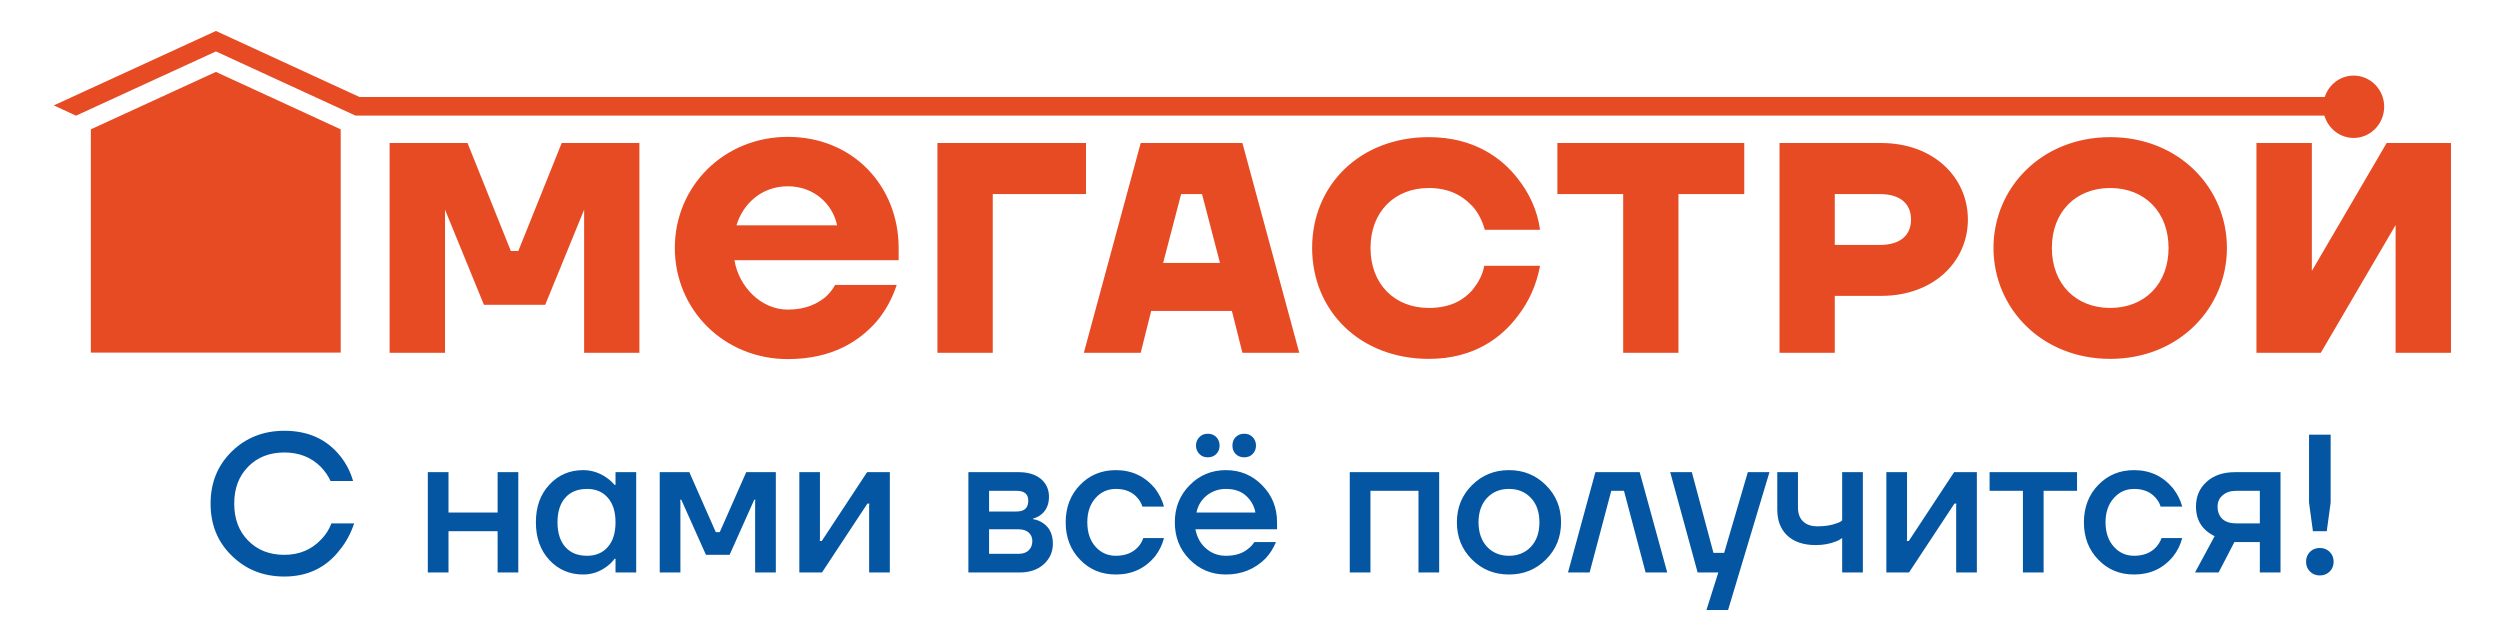 <svg xmlns="http://www.w3.org/2000/svg" xmlns:xlink="http://www.w3.org/1999/xlink" width="180" zoomAndPan="magnify" viewBox="0 0 135 33.75" height="45" preserveAspectRatio="xMidYMid meet" version="1.0"><path fill="#e74b23" d="M 19.195 6.242 L 11.66 2.777 L 4.105 6.246 L 2.906 5.691 L 11.66 1.672 L 19.414 5.238 L 125.535 5.238 C 125.754 4.566 126.371 4.082 127.098 4.082 C 128.004 4.082 128.746 4.836 128.746 5.762 C 128.746 6.695 128.004 7.449 127.098 7.449 C 126.352 7.449 125.723 6.938 125.516 6.242 Z M 131.949 7.723 L 128.879 7.723 L 124.84 14.629 L 124.84 7.723 L 121.848 7.723 L 121.848 19.051 L 125.324 19.051 L 129.363 12.152 L 129.363 19.051 L 132.352 19.051 L 132.352 7.723 Z M 113.953 16.629 C 112.09 16.629 110.801 15.332 110.801 13.387 C 110.801 11.449 112.09 10.152 113.953 10.152 C 115.812 10.152 117.102 11.449 117.102 13.387 C 117.102 15.332 115.812 16.629 113.953 16.629 Z M 113.953 7.406 C 110.234 7.406 107.648 10.152 107.648 13.387 C 107.648 16.629 110.234 19.379 113.953 19.379 C 117.668 19.379 120.254 16.629 120.254 13.387 C 120.254 10.152 117.668 7.406 113.953 7.406 Z M 101.504 13.227 L 99.078 13.227 L 99.078 10.48 L 101.504 10.48 C 102.648 10.48 103.195 11.027 103.195 11.855 C 103.195 12.68 102.648 13.227 101.504 13.227 Z M 101.582 7.723 L 96.094 7.723 L 96.094 19.051 L 99.078 19.051 L 99.078 15.977 L 101.582 15.977 C 104.426 15.977 106.266 14.117 106.266 11.855 C 106.266 9.59 104.426 7.723 101.582 7.723 Z M 84.098 10.48 L 87.652 10.48 L 87.652 19.051 L 90.637 19.051 L 90.637 10.48 L 94.191 10.48 L 94.191 7.723 L 84.098 7.723 Z M 77.156 10.152 C 78.254 10.152 78.949 10.574 79.383 11.012 C 79.758 11.336 80.047 11.906 80.18 12.41 L 83.164 12.41 C 83.012 11.316 82.559 10.402 81.953 9.637 C 81.098 8.535 79.594 7.406 77.156 7.406 C 73.441 7.406 70.855 9.992 70.855 13.387 C 70.855 16.789 73.441 19.379 77.156 19.379 C 79.609 19.379 81.109 18.215 81.984 17.031 C 82.559 16.289 82.969 15.387 83.164 14.352 L 80.148 14.352 C 80.059 14.859 79.836 15.246 79.516 15.656 C 79.074 16.156 78.387 16.629 77.156 16.629 C 75.297 16.629 74.008 15.332 74.008 13.387 C 74.008 11.449 75.297 10.152 77.156 10.152 Z M 62.809 14.199 L 63.781 10.48 L 64.91 10.48 L 65.879 14.199 Z M 61.598 7.723 L 58.527 19.051 L 61.598 19.051 L 62.164 16.789 L 66.523 16.789 L 67.09 19.051 L 70.16 19.051 L 67.09 7.723 Z M 58.645 7.723 L 50.621 7.723 L 50.621 19.051 L 53.609 19.051 L 53.609 10.48 L 58.645 10.48 Z M 39.77 12.168 C 40.105 11.035 41.102 10.059 42.543 10.059 C 43.984 10.059 44.98 11.055 45.203 12.168 Z M 42.543 7.391 C 39.086 7.391 36.441 10.059 36.441 13.387 C 36.441 16.719 39.086 19.391 42.543 19.391 C 44.98 19.391 46.422 18.387 47.309 17.391 C 47.82 16.789 48.18 16.125 48.422 15.387 L 45.098 15.387 C 44.961 15.633 44.785 15.855 44.559 16.055 C 44.141 16.387 43.539 16.719 42.543 16.719 C 41.102 16.719 39.902 15.496 39.66 14.051 L 48.527 14.051 L 48.527 13.387 C 48.527 10.078 46.09 7.391 42.543 7.391 Z M 27.988 13.555 L 27.586 13.555 L 25.246 7.723 L 21.039 7.723 L 21.039 19.051 L 24.031 19.051 L 24.031 11.324 L 26.133 16.461 L 29.441 16.461 L 31.543 11.324 L 31.543 19.051 L 34.527 19.051 L 34.527 7.723 L 30.332 7.723 Z M 18.398 19.039 L 4.906 19.039 L 4.906 6.984 L 11.66 3.883 L 18.398 6.984 Z M 18.398 19.039 " fill-opacity="1" fill-rule="evenodd"/><path fill="#0456a2" d="M 12.52 30.012 C 11.754 29.273 11.371 28.332 11.371 27.195 C 11.371 26.062 11.754 25.125 12.52 24.375 C 13.285 23.633 14.23 23.262 15.355 23.262 C 16.645 23.262 17.645 23.719 18.371 24.625 C 18.684 25.016 18.922 25.461 19.066 25.973 L 17.848 25.973 C 17.723 25.691 17.543 25.438 17.32 25.207 C 16.801 24.688 16.145 24.434 15.355 24.434 C 14.555 24.434 13.906 24.688 13.402 25.199 C 12.898 25.707 12.648 26.375 12.648 27.195 C 12.648 28.02 12.898 28.684 13.402 29.195 C 13.906 29.707 14.555 29.961 15.355 29.961 C 16.172 29.961 16.836 29.676 17.359 29.113 C 17.594 28.871 17.773 28.59 17.898 28.262 L 19.125 28.262 C 18.941 28.812 18.68 29.293 18.348 29.695 C 17.613 30.652 16.609 31.133 15.355 31.133 C 14.23 31.133 13.285 30.762 12.52 30.012 Z M 23.102 30.914 L 23.102 25.496 L 24.219 25.496 L 24.219 27.676 L 26.871 27.676 L 26.871 25.496 L 27.988 25.496 L 27.988 30.914 L 26.871 30.914 L 26.871 28.684 L 24.219 28.684 L 24.219 30.914 Z M 29.668 30.242 C 29.18 29.719 28.938 29.043 28.938 28.203 C 28.938 27.367 29.18 26.691 29.668 26.172 C 30.152 25.648 30.758 25.387 31.492 25.387 C 31.949 25.387 32.371 25.527 32.754 25.793 C 32.914 25.902 33.062 26.039 33.188 26.184 L 33.238 26.184 L 33.238 25.496 L 34.355 25.496 L 34.355 30.914 L 33.238 30.914 L 33.238 30.172 L 33.188 30.172 C 33.082 30.32 32.934 30.469 32.754 30.602 C 32.371 30.883 31.949 31.023 31.492 31.023 C 30.758 31.023 30.152 30.762 29.668 30.242 Z M 30.535 26.867 C 30.254 27.176 30.105 27.621 30.105 28.203 C 30.105 28.785 30.254 29.234 30.535 29.547 C 30.816 29.859 31.203 30.012 31.703 30.012 C 32.168 30.012 32.543 29.855 32.82 29.539 C 33.098 29.227 33.238 28.781 33.238 28.203 C 33.238 27.629 33.098 27.188 32.82 26.875 C 32.543 26.555 32.168 26.402 31.703 26.402 C 31.203 26.402 30.816 26.555 30.535 26.867 Z M 35.625 30.914 L 35.625 25.496 L 37.223 25.496 L 38.652 28.734 L 38.867 28.734 L 40.297 25.496 L 41.895 25.496 L 41.895 30.914 L 40.777 30.914 L 40.777 27.094 L 40.789 26.984 L 40.73 26.984 L 39.398 29.961 L 38.121 29.961 L 36.789 26.984 L 36.73 26.984 L 36.742 27.094 L 36.742 30.914 Z M 43.164 30.914 L 43.164 25.496 L 44.277 25.496 L 44.277 29.113 L 44.266 29.215 L 44.375 29.215 L 46.824 25.496 L 48.051 25.496 L 48.051 30.914 L 46.934 30.914 L 46.934 27.305 L 46.945 27.195 L 46.84 27.195 L 44.387 30.914 Z M 52.293 30.914 L 52.293 25.496 L 55 25.496 C 55.516 25.496 55.918 25.621 56.211 25.863 C 56.5 26.113 56.645 26.434 56.645 26.824 C 56.645 27.238 56.504 27.566 56.219 27.789 C 56.078 27.898 55.938 27.969 55.797 27.992 L 55.797 28.039 C 55.98 28.062 56.156 28.133 56.328 28.25 C 56.684 28.492 56.855 28.863 56.855 29.367 C 56.855 29.801 56.691 30.172 56.359 30.473 C 56.027 30.77 55.594 30.914 55.051 30.914 Z M 53.41 27.621 L 54.898 27.621 C 55.32 27.621 55.527 27.426 55.527 27.035 C 55.527 26.684 55.32 26.504 54.898 26.504 L 53.41 26.504 Z M 53.41 29.906 L 55 29.906 C 55.234 29.906 55.414 29.848 55.547 29.719 C 55.676 29.598 55.746 29.434 55.746 29.215 C 55.746 29.023 55.676 28.871 55.547 28.754 C 55.414 28.641 55.234 28.582 55 28.582 L 53.41 28.582 Z M 58.324 30.223 C 57.809 29.695 57.547 29.023 57.547 28.203 C 57.547 27.395 57.809 26.715 58.324 26.184 C 58.84 25.652 59.484 25.387 60.258 25.387 C 61.117 25.387 61.82 25.719 62.371 26.375 C 62.598 26.684 62.766 27.008 62.855 27.355 L 61.688 27.355 C 61.637 27.176 61.547 27.023 61.414 26.875 C 61.137 26.555 60.75 26.402 60.258 26.402 C 59.816 26.402 59.445 26.566 59.152 26.902 C 58.859 27.234 58.715 27.668 58.715 28.203 C 58.715 28.746 58.859 29.184 59.152 29.516 C 59.445 29.848 59.816 30.012 60.258 30.012 C 60.762 30.012 61.164 29.855 61.457 29.535 C 61.586 29.395 61.676 29.234 61.738 29.055 L 62.855 29.055 C 62.766 29.418 62.598 29.746 62.371 30.047 C 61.828 30.699 61.125 31.023 60.258 31.023 C 59.484 31.023 58.84 30.762 58.324 30.223 Z M 64.238 30.211 C 63.703 29.668 63.441 29.004 63.441 28.203 C 63.441 27.41 63.703 26.746 64.238 26.203 C 64.773 25.66 65.426 25.387 66.199 25.387 C 66.969 25.387 67.621 25.66 68.156 26.203 C 68.691 26.746 68.961 27.41 68.961 28.203 L 68.961 28.582 L 64.551 28.582 C 64.641 29.023 64.832 29.375 65.141 29.629 C 65.438 29.887 65.797 30.012 66.199 30.012 C 66.695 30.012 67.09 29.891 67.387 29.645 C 67.527 29.539 67.641 29.418 67.734 29.273 L 68.902 29.273 C 68.758 29.617 68.57 29.91 68.344 30.152 C 67.762 30.734 67.047 31.023 66.199 31.023 C 65.426 31.023 64.773 30.754 64.238 30.211 Z M 64.609 27.676 L 67.793 27.676 C 67.73 27.324 67.559 27.023 67.289 26.773 C 67.016 26.523 66.652 26.402 66.199 26.402 C 65.816 26.402 65.477 26.516 65.176 26.746 C 64.883 26.977 64.691 27.285 64.609 27.676 Z M 66.727 24.516 C 66.605 24.395 66.551 24.242 66.551 24.062 C 66.551 23.879 66.605 23.723 66.727 23.602 C 66.848 23.48 67.004 23.422 67.188 23.422 C 67.371 23.422 67.527 23.48 67.641 23.602 C 67.762 23.723 67.824 23.879 67.824 24.062 C 67.824 24.242 67.762 24.395 67.641 24.516 C 67.527 24.637 67.371 24.695 67.188 24.695 C 67.004 24.695 66.848 24.637 66.727 24.516 Z M 64.77 24.516 C 64.648 24.395 64.582 24.242 64.582 24.062 C 64.582 23.879 64.648 23.723 64.77 23.602 C 64.883 23.48 65.035 23.422 65.223 23.422 C 65.406 23.422 65.559 23.48 65.68 23.602 C 65.797 23.723 65.859 23.879 65.859 24.062 C 65.859 24.242 65.797 24.395 65.68 24.516 C 65.559 24.637 65.406 24.695 65.223 24.695 C 65.035 24.695 64.883 24.637 64.77 24.516 Z M 72.887 30.914 L 72.887 25.496 L 77.715 25.496 L 77.715 30.914 L 76.598 30.914 L 76.598 26.504 L 74.004 26.504 L 74.004 30.914 Z M 79.484 30.211 C 78.941 29.668 78.672 29.004 78.672 28.203 C 78.672 27.41 78.941 26.746 79.484 26.203 C 80.027 25.66 80.691 25.387 81.488 25.387 C 82.277 25.387 82.941 25.66 83.484 26.203 C 84.027 26.746 84.297 27.41 84.297 28.203 C 84.297 29.004 84.027 29.668 83.484 30.211 C 82.941 30.754 82.277 31.023 81.488 31.023 C 80.691 31.023 80.027 30.754 79.484 30.211 Z M 80.293 26.895 C 79.996 27.219 79.84 27.66 79.84 28.203 C 79.84 28.754 79.996 29.188 80.293 29.52 C 80.602 29.848 80.996 30.012 81.488 30.012 C 81.973 30.012 82.367 29.848 82.676 29.52 C 82.98 29.188 83.129 28.754 83.129 28.203 C 83.129 27.66 82.98 27.219 82.676 26.895 C 82.367 26.562 81.973 26.402 81.488 26.402 C 80.996 26.402 80.602 26.562 80.293 26.895 Z M 84.672 30.914 L 86.152 25.496 L 88.543 25.496 L 90.031 30.914 L 88.863 30.914 L 87.695 26.504 L 87.008 26.504 L 85.84 30.914 Z M 90.191 25.496 L 91.359 25.496 L 92.527 29.855 L 93.105 29.855 L 94.383 25.496 L 95.551 25.496 L 93.316 32.941 L 92.148 32.941 L 92.789 30.914 L 91.672 30.914 Z M 95.973 27.516 L 95.973 25.496 L 97.09 25.496 L 97.09 27.41 C 97.09 27.727 97.18 27.973 97.363 28.152 C 97.547 28.332 97.809 28.422 98.148 28.422 C 98.559 28.422 98.902 28.363 99.168 28.262 C 99.305 28.219 99.406 28.168 99.477 28.102 L 99.477 25.496 L 100.594 25.496 L 100.594 30.914 L 99.477 30.914 L 99.477 29.055 C 99.359 29.137 99.246 29.203 99.117 29.246 C 98.812 29.367 98.453 29.434 98.047 29.434 C 97.383 29.434 96.879 29.258 96.516 28.922 C 96.152 28.582 95.973 28.109 95.973 27.516 Z M 101.863 30.914 L 101.863 25.496 L 102.98 25.496 L 102.98 29.113 L 102.965 29.215 L 103.074 29.215 L 105.523 25.496 L 106.75 25.496 L 106.75 30.914 L 105.633 30.914 L 105.633 27.305 L 105.645 27.195 L 105.539 27.195 L 103.086 30.914 Z M 107.438 26.504 L 107.438 25.496 L 112.16 25.496 L 112.16 26.504 L 110.355 26.504 L 110.355 30.914 L 109.238 30.914 L 109.238 26.504 Z M 113.309 30.223 C 112.793 29.695 112.531 29.023 112.531 28.203 C 112.531 27.395 112.793 26.715 113.309 26.184 C 113.828 25.652 114.465 25.387 115.238 25.387 C 116.105 25.387 116.805 25.719 117.348 26.375 C 117.586 26.684 117.746 27.008 117.84 27.355 L 116.672 27.355 C 116.621 27.176 116.531 27.023 116.398 26.875 C 116.117 26.555 115.734 26.402 115.238 26.402 C 114.805 26.402 114.434 26.566 114.141 26.902 C 113.848 27.234 113.699 27.668 113.699 28.203 C 113.699 28.746 113.848 29.184 114.141 29.516 C 114.434 29.848 114.805 30.012 115.238 30.012 C 115.746 30.012 116.148 29.855 116.438 29.535 C 116.562 29.395 116.66 29.234 116.723 29.055 L 117.84 29.055 C 117.746 29.418 117.586 29.746 117.348 30.047 C 116.812 30.699 116.109 31.023 115.238 31.023 C 114.465 31.023 113.828 30.762 113.309 30.223 Z M 118.531 30.914 L 119.59 28.953 C 119.41 28.863 119.238 28.754 119.086 28.613 C 118.746 28.293 118.582 27.871 118.582 27.355 C 118.582 26.812 118.773 26.363 119.156 26.02 C 119.539 25.668 120.055 25.496 120.707 25.496 L 123.148 25.496 L 123.148 30.914 L 122.031 30.914 L 122.031 29.273 L 120.656 29.273 L 119.805 30.914 Z M 119.75 27.355 C 119.75 27.641 119.836 27.859 120.004 28.02 C 120.176 28.18 120.426 28.262 120.758 28.262 L 122.031 28.262 L 122.031 26.504 L 120.758 26.504 C 120.449 26.504 120.203 26.586 120.023 26.746 C 119.836 26.906 119.75 27.105 119.75 27.355 Z M 124.688 27.145 L 124.688 23.473 L 125.855 23.473 L 125.855 27.145 L 125.645 28.684 L 124.898 28.684 Z M 124.738 30.863 C 124.598 30.723 124.527 30.543 124.527 30.332 C 124.527 30.121 124.598 29.941 124.738 29.801 C 124.879 29.66 125.059 29.59 125.27 29.59 C 125.484 29.59 125.656 29.66 125.805 29.801 C 125.945 29.941 126.016 30.121 126.016 30.332 C 126.016 30.543 125.945 30.723 125.805 30.863 C 125.656 31.004 125.484 31.074 125.27 31.074 C 125.059 31.074 124.879 31.004 124.738 30.863 Z M 124.738 30.863 " fill-opacity="1" fill-rule="nonzero"/></svg>
